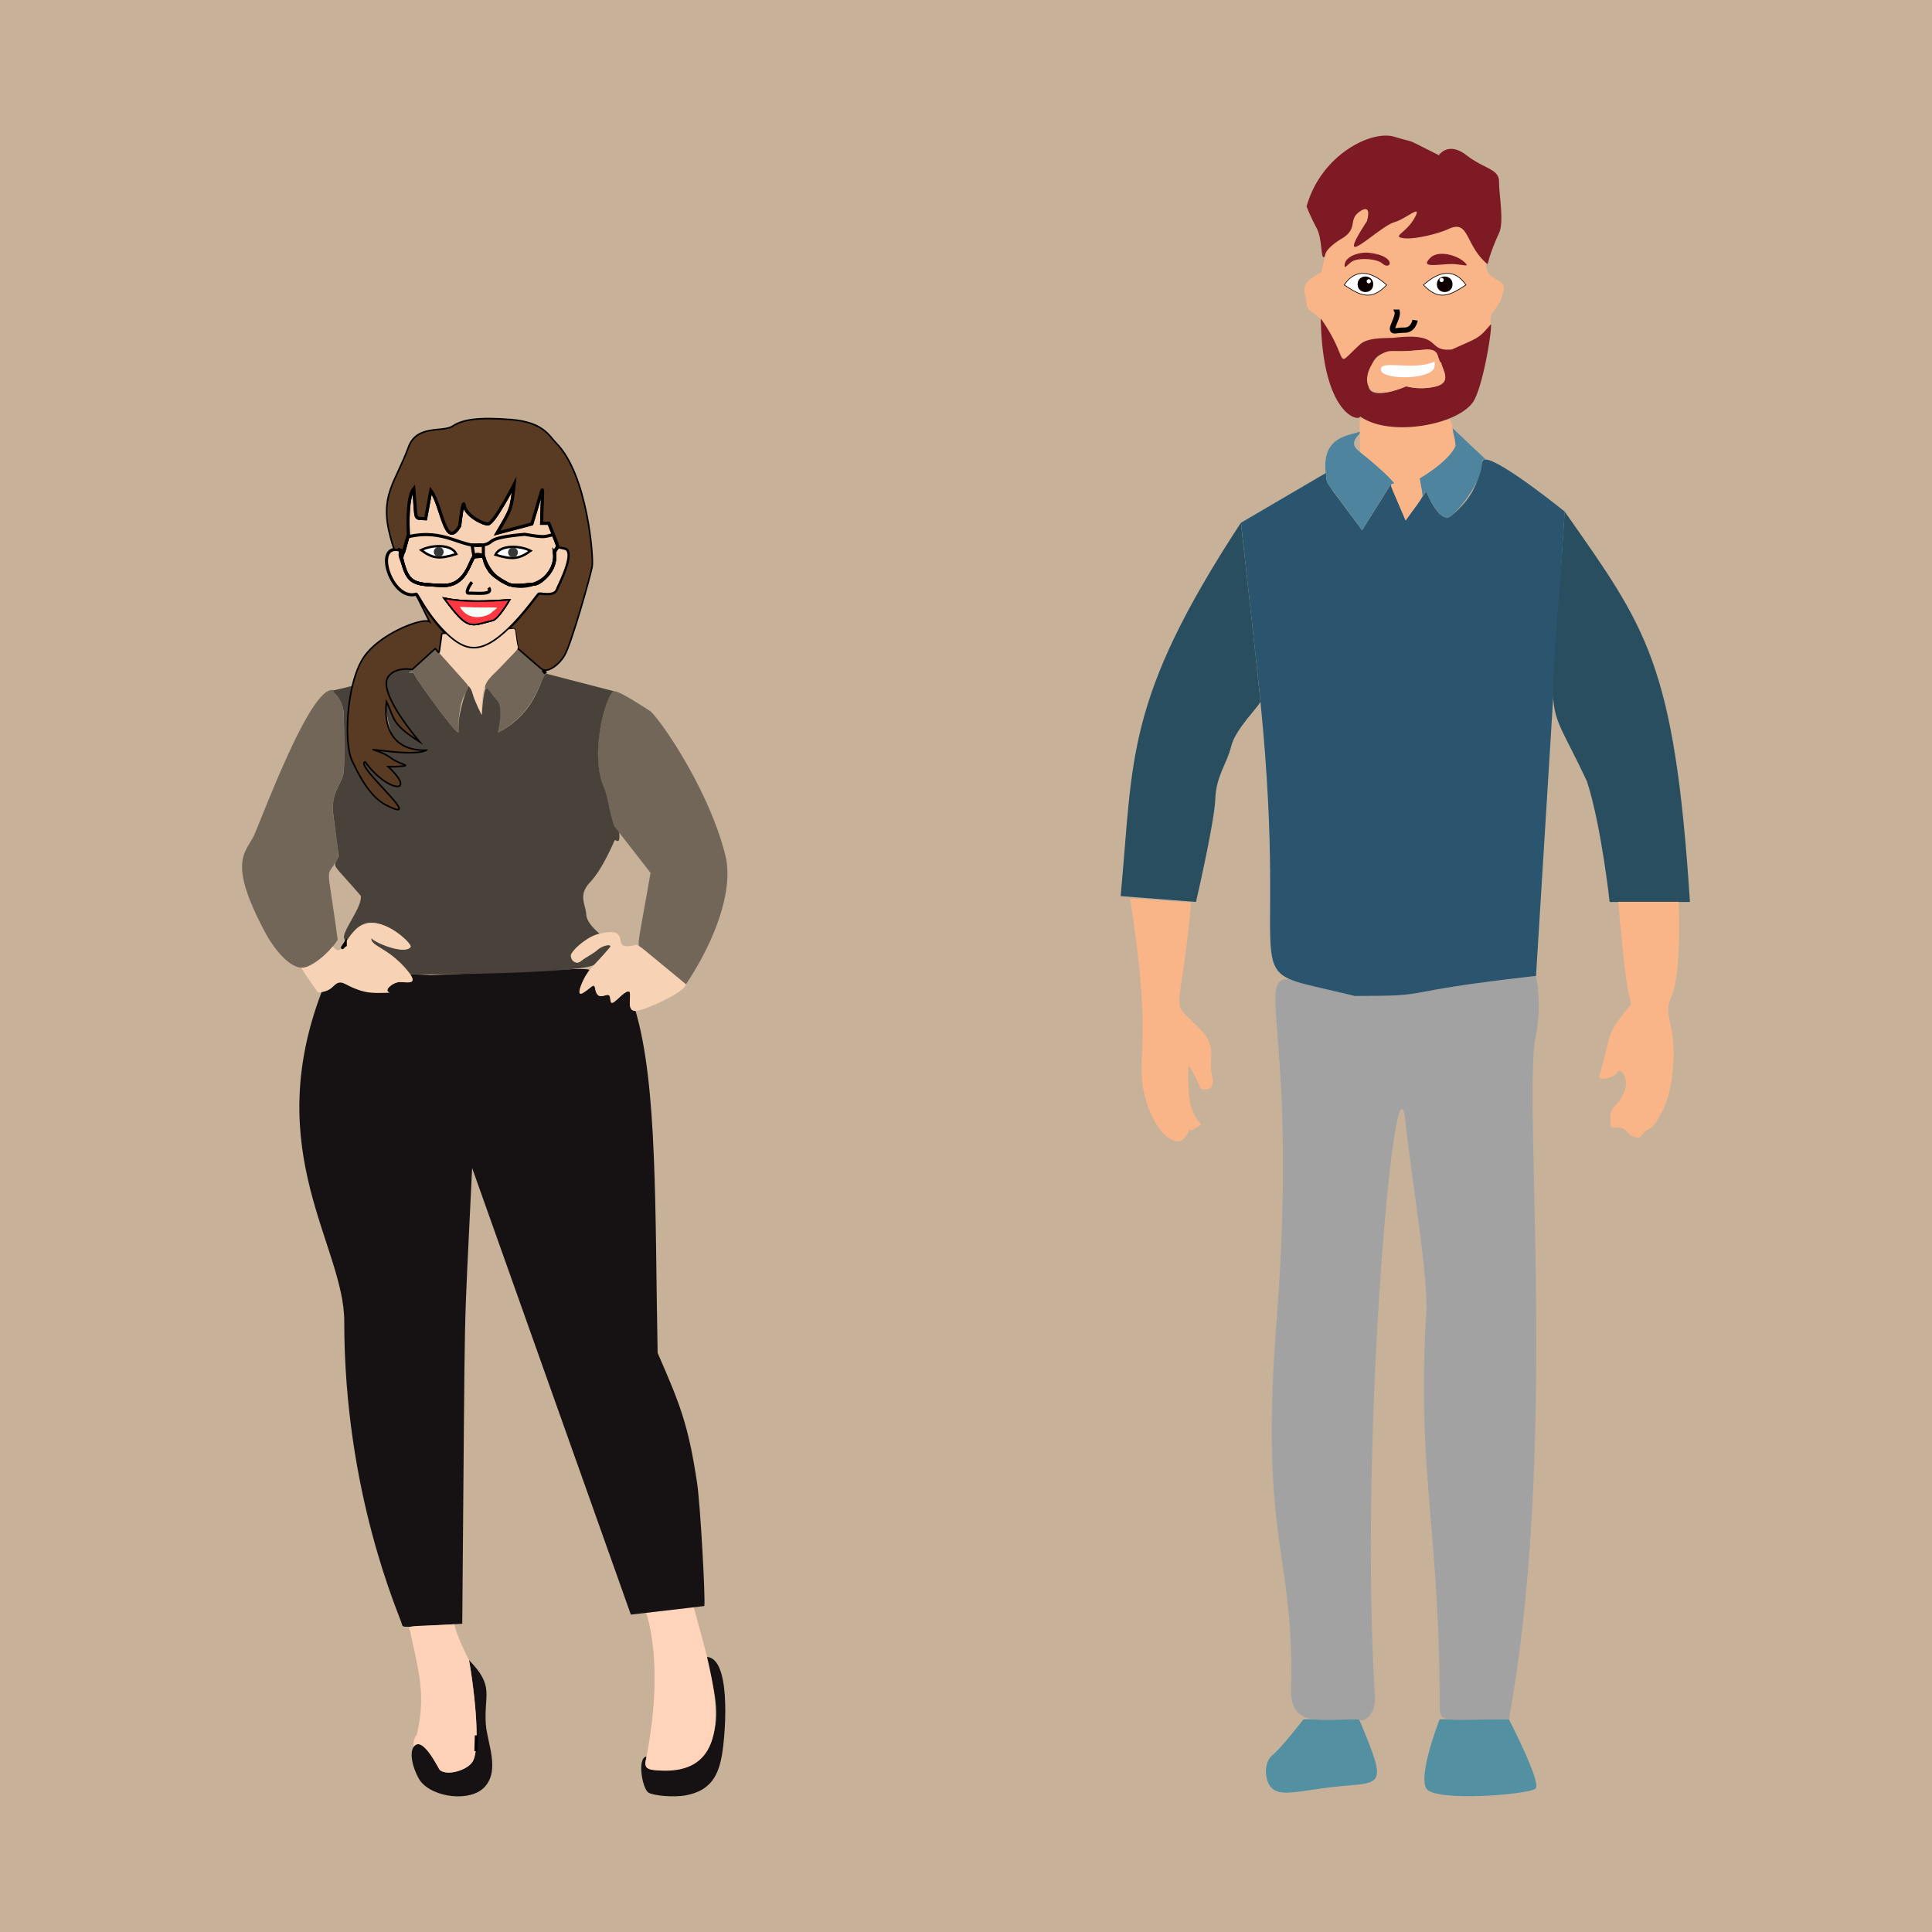 <svg xmlns="http://www.w3.org/2000/svg" viewBox="0 0 700 700"><path fill="#c7b299" d="M0 0h700v700H0z"/><path d="M511.39 137.54c-10.32.24-8.37 1-14.74-4.21l3.65-2.27c17.77-2.11 11-.07 21-1.05-1.82 6.4.24 4.59-9.91 7.53z" fill="#fff"/><path d="M205.34 215.26c-16.58 20.13-14.55 18.74-17.76 19.05-15.22 1.44-19.91 4.17-38.27-8.2 4.83-1.87 6.31-.87 6.31-.87l-4.88-9.94c-8.4 2.63-14.45-16-7.82-16.21-1.88-5.05-1.6-4.09-.31-8.13l1-18.78c48.35-.32 36.6-2.6 57.13 10.41 11.99 17.92 13.79 18.17 4.6 32.67z" fill="#f7d2b5"/><path d="M198.16 244.14c-2.29-.59-2.95 13.8-17.83 21.26.66-2.82 1.72-9.49-.24-11.65s-3.44-5.21-4.22-4.08c-.42-2.66-1.16-.94 11.83-14.69l9 7.79c1.53.06 1.16-.3 1.46 1.37z" fill="#726658"/><path d="M261.71 635c-1.26 8.26-4.18 13.7-13 15.44-4.59.91-12.21.15-13.84-1-2.08-1.43-4.1-12.14-.78-13 1-.21-2.61 4.22 2.67 4.83 14.64 1.65 21.12-5.78 22.51-16.6 1-8-1.4-16.1-3.42-24.34 8.89-.04 7.2 25.9 5.86 34.67zm-86.07 12.41c-5.16 5.66-18.61 3.88-23.19-1.93-2-2.58-4.59-9.67-2.57-12.56 3.19-4.52 9 8 9.48 8.39 2.68 2.24 9.64.12 11.72-2.82 3.65-5.15.1-30.54-1.16-37 9.46 9.57 5.33 12.63 6.11 23.31.47 6.58 5.23 16.47-.39 22.61z" fill="#161213"/><path d="M236.76 641.3c-2.7-.31-3.21-1.28-2.74-3.65 7-35.35.13-52.82.11-53.3l17.25-2c4.62 18.51 21.1 62.98-14.62 58.95z" fill="#ffd4bb"/><path d="M255.18 581.9l-26.61 3.1-57.51-161.82c-3.28 70-2.41 33.69-3.57 165.14-21.83 1.18-21.5 1.64-21.85.23-.88-3.51-20.91-47.16-20.91-109.77 0-27.31-30.29-61.33-8.21-119.34 0-.11 2.44-.26 3.69-1.61 5-5.36 3.42 2.5 21 1.78-2.58-.6 1.12-3.8 3.68-3.8 2 0 5.24.83 4.4-1.42-.68-1.8-2.48-1.43 6.77-1.08 67.87-2.66 58-3.52 55.84.73-1.42 2.84-3.32 7.33-.59 5.68s3.92-3.79 4.28-1.65c1 5.91 5.06.35 5.46 3.45.67 5.58 7.09-6.8 7.22-1.31.06 3-.74 6.09 2 6.07 8 27.17 7 72.16 8 123.91 8.07 18.46 11.1 25.94 14.25 46.8 1.24 7.85 3.14 43.01 2.66 44.91z" fill="#161213"/><path d="M248.52 356.64l-16.05-13.24c-1.93-1-1.44-.18 3.23-27.15l-13.31-17.11c-2.48-8.6-2.06-10-3.8-14.26-5.18-12.52 1.17-34.07 3.8-34.45 1.66-.23 9 4.52 13.07 7.13 2.76 1.79 21.12 27.52 27.33 52.28 3.58 14.35-5.97 34.55-14.27 46.8zm-124.03-76.98c-.47 4.27-4.75 7.6-3.8 15.2 2.07 16.64 2.64 14.81.3 18.48-2.9 4.49-2.26.12 1.36 27.15a27.15 27.15 0 01-10.93 9.74c-5.54 2.43-12.42-6.91-15.2-12.12-13.52-25.3-7.74-28.7-4.28-35.17 6.25-14.79 28.35-74.31 32.55-44.91 0-.03.51 17.35 0 21.63z" fill="#726658"/><path d="M222.63 304.61c-.47.95-4.28 10.22-8.79 15s-1.67 7.84-1.44 11.65c.16 2.58 2.43 4.95 4.9 7.09a14.2 14.2 0 00-5.48 2.65c-8.82 5.86-3.32 8.92-1.44 7.35s4.17-2.49 6.25-4.27 5.53-2.11 4.33-.7-4.16 4.71-5.45 6c-3.36 3.36-61.92 3.83-66.89 3.64-5.8-8.6-14.41-9.88-14.15-13.14 1.84 2 12.34 6.12 14.25 3.21.81-1.19-7.83-8.53-13.89-8.79-4.44-.18-7.26 3.36-9.77 7.49a6.54 6.54 0 00-.35-1.79c-1-2.37 6.67-11.4 6-15.44-10.4-12.07-10-10.12-8.5-13.29.73-1.58.56 0-1.48-16.42-1-7.6 3.33-10.93 3.8-15.2s0-21.63 0-21.63c-1.46-10.23-9.25-6.23 2.93-9.48-.68 3.86-2.91 20.65.16 27.07 2.61 5.46 6.39 13.07 12.46 16.16 15 7.59-11.89-14.65-7.7-15.69 8.23 11.18 19.15 11.81 8.31 1.7a19.77 19.77 0 002.85 0c6.89-.47 2.14-.24-2.13-3.33s-11.42-3.33 0-2.14 13.07-.48 13.07-.48-10.23.24-12.6-5.94c-1.3-3.35-4.42-20.11.71-5.69 1.19 3.32 9.5 8.55 9.5 8.55s-14.28-17.11-12-22.34c1.5-3.54 5.88-4.51 9.36-3.82l-1.42 1.3c1.15-.14 1.87-.11 1.94.14.47 1.67 16.15 23.29 16.15 21.15s-.22-4.58 1.71-11.43c3-9.91 2-4 6.73 5.26 0-.84.32-3.89.6-6.12.9-6.3 1.67-2.76 5 .88 2 2.16.9 8.83.24 11.65 15.26-7.65 15.33-21.9 17.83-21.26l24.23 6.29c-2.56.37-9 21.79-3.8 34.45 1.79 4.35 1.27 5.49 3.8 14.26 2.24 2.87 1.9 2.33 1.9 2.45.4 5.27-1.26 2.04-1.73 3z" fill="#49423a"/><path d="M184.13 217.64s-3.8 6.42-5.7 6.89c-8.15 2-8.55 3.74-16.87-7.37 6.77 1.36 15.68.97 22.57.48zm16.75-17.7c1.08 6.68-5.17 11.56-7.3 11.7-2.68.18-7.58 1-9.45 0s-5.69-3-6.85-5c-3.49-5.89.07-5.28-5.55-4.94-1.55 1.78-3 10.82-11.65 10.41-10.82-.52-12.77-.08-15.16-12.84 1.94.56.47 3.43 3.05-5.4-.22-3.84-.48-13.9 1.95-16.88 1.08 12.19-.16 10.62 4.28 10.94l1.89-10.21c4.13 5.35 5.1 21.87 10.46 12.82 0 0 1.19-10.69 1.67-7.36s6.41 6.65 8.55 6.65 9.51-14.26 9.51-14.26c-.95 9.06-1.1 8.91-6.19 17.59l12.6-3.33c5.06-16.45 3.88-16.42 3.56-.24h2.61c3.82 9.83 3.66 7.7 2.02 10.35z" fill="none" stroke="#000" stroke-miterlimit="10" stroke-width="1.13"/><path d="M166.07 265.16c0 2.14-15.68-19.48-16.15-21.15-.07-.25-.79-.28-1.94-.14l9.77-8.89c20.46 23.1 8.32 5.33 8.32 30.18z" fill="#726658"/><path d="M204.57 198.63c-2.94-.59-2.27-1-3.69 1.31 2.07 12.83-19.79 19.42-25.74 1.57l-3.41.2c-2 2.36-2.91 10.83-11.65 10.41-7.93-.39-11.81 0-13.73-6.83-.45-1.58-1.54-3.5-1.34-4.7a4 4 0 00-.09-1.31c-9.93-2.57-3 18.6 5.82 16 .43-.13 3.79 7.52 10.57 14.14 7.55 7.42 13.44 7.73 23-1.44 5.87-5.61 10.55-12.59 11-12.74.71-.23 5.69 1.19 6.64-1.67.45-1.32 7.25-14.02 2.62-14.94zm-26.14 25.9c-8.15 2-8.55 3.74-16.87-7.37 6.77 1.36 15.68 1 22.57.48 0 0-3.8 6.42-5.7 6.89z" fill="none" stroke="#000" stroke-miterlimit="10" stroke-width="1.13"/><path d="M184.13 217.64s-3.8 6.42-5.7 6.89c-8.15 2-8.55 3.74-16.87-7.37 6.77 1.36 15.68.97 22.57.48z" fill="none" stroke="#000" stroke-miterlimit="10" stroke-width="1.13"/><path d="M214.55 205.29c-.71 3.76-7.54 28-10 32.14-2.13 3.7-5.51 5.44-6.67 5.39-1.71-.08-.45.59-10.22-7.84-1.42-8.47-.38-7.17-3.37-7 5.87-5.61 10.55-12.59 11-12.74.71-.23 5.69 1.19 6.64-1.67.45-1.34 7.25-14 2.62-15-3.17-.63-1.71 1.23-5.71-9-3.48 0-2.64 1.94-2.41-9.72.06-3.32.91-5.25-3.76 10l-12.6 3.33c5.1-8.71 5.24-8.52 6.19-17.59 0 0-7.37 14.26-9.51 14.26s-8.08-3.33-8.55-6.65-1.67 7.36-1.67 7.36c-5.35 9-6.2-7.3-10.46-12.82l-1.89 10.21c-4.44-.32-3.2 1.25-4.28-10.94-2.43 3-2.17 13-1.95 16.88-2.67 9.14-.7 5.47-4.23 5.22-.9-.07-.93.46-2.27-4.57-4.07-15.09 1.78-19.54 6.55-32.54 3.05-8.32 12.4-5.23 16-7.61s9.27-3.32 21.14-2.37 13.78 5.94 16.4 8.55c11.32 11.37 13.58 41.64 13.01 44.72z" fill="#593b23" stroke="#000" stroke-miterlimit="10" stroke-width=".56"/><path d="M181 242.08c-3.78 4-6.48 4.13-6.48 16.91-7.34-14.4 2.29-2.51-15.47-22.55 1.27-8 .7-6.89 2.27-7 7.55 7.42 13.44 7.73 23-1.44 2.91-.18 2-1.18 3 5.1.48 2.51 1.47.73-6.32 8.98z" fill="#f7d2b5"/><path d="M161.31 229.44c-1.57.11-1.09-.46-1.6 2.79-.84 5.3-.25 4.68-2 2.75l-8.35 7.59s-6-1.19-8.71 2.67c-3.48 5 7.48 18.84 11.36 23.49-10.57-6.64-9-8.62-12-14.5-1.14 10.67 3.34 17.84 14.4 17.58 0 0-1.67 1.67-13.07.48s-4.28-1 0 2.14 9 2.86 2.13 3.33a19.77 19.77 0 01-2.85 0c10.75 10 0 9.65-8.31-1.7-4.22 1.05 22.75 23.32 7.7 15.69-6.07-3.09-9.85-10.7-12.46-16.16-2.94-6.14-2.1-26.45 3.56-36.36 5.42-9.47 22.15-15.6 24.48-14-10.21-20.87-2.39-3.71 5.72 4.21z" fill="#593b23" stroke="#000" stroke-miterlimit="10" stroke-width=".56"/><path d="M200.88 199.94c1.08 6.68-5.17 11.56-7.3 11.7-2.68.18-7.58 1-9.45 0s-5.69-3-6.85-5c-3.49-5.89.07-5.28-5.55-4.94-1.55 1.78-3 10.82-11.65 10.41-10.82-.52-12.77-.08-15.16-12.84 1.94.56.47 3.43 3.05-5.4-.22-3.84-.48-13.9 1.95-16.88 1.08 12.19-.16 10.62 4.28 10.94l1.89-10.21c4.13 5.35 5.1 21.87 10.46 12.82 0 0 1.19-10.69 1.67-7.36s6.41 6.65 8.55 6.65 9.51-14.26 9.51-14.26c-.95 9.06-1.1 8.91-6.19 17.59l12.6-3.33c5.06-16.45 3.88-16.42 3.56-.24h2.61c3.82 9.83 3.66 7.7 2.02 10.35z" fill="none" stroke="#000" stroke-miterlimit="10" stroke-width="1.13"/><path d="M184.13 217.64s-3.8 6.42-5.7 6.89c-8.15 2-8.55 3.74-16.87-7.37 6.77 1.36 15.68.97 22.57.48z" fill="#fc3842"/><path d="M177.81 222.2c3.38-3.25 5-1.54-11.19-2.32 3.54 6.06 10.38 3.06 11.19 2.32z" fill="#f5fff8"/><path d="M171 210.93c-.9 1.07-2.62 4.1-1.13 4 2.24-.14 9.16.86 7.18-2" fill="none" stroke="#000" stroke-miterlimit="10" stroke-width="1.13"/><path d="M179.5 201c1.86-3.85 9.16-3.28 12.74-1.43-4.24 3.11-6.83 3.21-12.74 1.43z" fill="#fff" stroke="#000" stroke-miterlimit="10" stroke-width=".85"/><path d="M187.64 200.15a1.77 1.77 0 01-3.54 0 1.77 1.77 0 013.54 0z" fill="#353938"/><path d="M165.33 200.74c-1.86-3.84-9.16-3.28-12.74-1.43 4.28 3.17 6.83 3.26 12.74 1.43z" fill="#fff" stroke="#000" stroke-miterlimit="10" stroke-width=".85"/><path d="M157.19 199.94a1.77 1.77 0 003.54 0 1.77 1.77 0 00-3.54 0z" fill="#353938"/><path d="M200.88 199.94c1.08 6.68-5.17 11.56-7.3 11.7-2.68.18-7.58 1-9.45 0-12.47-6.53-6-10.78-11.29-10.78-2.59 0-2.87 11.73-12.76 11.26-10.82-.52-12.77-.08-15.16-12.84.9.26 1.15.69 1.16 1.05 1.7-5.84 1.6-6 1.72-5.84 13.57-3.22 19.48 4.35 27.16 3 4.94-.91-.06-2.52 15.14-3.9 7.8 1.36 7.05.79 10.36.13 2.05 5.28 1.97 3.71.42 6.22z" fill="none" stroke="#000" stroke-miterlimit="10" stroke-width="1.13"/><path d="M175.14 201.5c0 .11.28 0-3.41.21l-.69-4.23c4.96 0 3.96-1.05 4.1 4.02z" fill="none" stroke="#000" stroke-miterlimit="10" stroke-width="1.13"/><path d="M144.92 355.81c-2.57 0-6.26 3.2-3.68 3.8-6.81.28-9.25.47-15.8-3-4.62-2.42-3.51 2.55-10.21 3-3.2-4.5-6.07-8.76-6.07-9 3.6.27 9.09-4.86 11.42-7.71 3.17 3.92 3.61-1.19 8-5.76 7.9-8.29 20.91 4.88 20.19 5.94-1.86 2.83-12.36-1.17-14.25-3.21-.18 2.22 2.68 2.72 7.58 6.41a52.31 52.31 0 016.57 6.73c2.39 3.68-.87 2.8-3.75 2.8z" fill="#f7d2b5"/><path d="M125.09 342.43c-.87.45-1.74 2.12 0-.63z" fill="none" stroke="#000" stroke-miterlimit="10" stroke-width="1.13"/><path d="M248.52 356.64c-.24 2.89-15.31 9.64-18.21 9.64-5.37.05 2.39-12.87-7.09-3.81-2.26 2.13-2 0-2.14-1-.41-3.19-4.48 2.57-5.46-3.45-.36-2.14-1.54 0-4.28 1.65-3.36 2 .27-6 2.59-8.68.88-1 4-4.05 7-7.69 1.2-1.41-2.26-1.09-4.33.7s-4.23 2.62-6.25 4.27-3.68-1.18-3.55-2.13c.17-1.43 5.59-6.78 10.47-7.87 12.86-2.95 2.57 7 13.29 4 2.69 1.57.27-.21 17.96 14.37z" fill="#f7d2b5"/><path d="M197.68 244l-1-1.24z" fill="none" stroke="#000" stroke-miterlimit="10" stroke-width="1.13"/><path d="M171.08 638.49c-2.1 3-9.05 5-11.72 2.82-.42-.36-6.32-12.88-9.48-8.39a5.8 5.8 0 011.11-4.41c3.78-15.09-.06-25.51-2.27-37-.58-2.88-3.26-2 15.76-3 .52-.06-.65.74 5.44 13 1.25 6.36 4.78 31.87 1.16 36.98z" fill="#fed2b9"/><path d="M172.6 628.77c0 1.51 0 4.21-.16 5.72.05-1.91.11-3.81.16-5.72z" fill="none" stroke="#000" stroke-miterlimit="10" stroke-width="1.13"/><path d="M544.66 105.83c-2 7.71-5.44 6.36-4.44 11.6-4.74 5.51-4.23 4.68-14.15 9.19-9.53.92-3-6.28-20.83-4.27-2.73.31-9.41-.31-12.45 2.42s-5.15 8.8-7.57 2.75c-6.83-17-11.29-12.68-11.83-17.5-.62-5.51-3.15-6.68 5.36-11.43 1.94-8.84 2-8.75 7.68-12.33s1.83-6.67 6.36-9.71 2.44 3.63 2.44 3.63c-13 20 4 2 10 .31 4.25-1.21 10.32-7 7.28-1.52s-8.2 6.69-4.24 7.29S521 84.74 525 82.91c7.3-3.34 5.66 5.48 13.31 12.2.16 8.02 7.95 4.74 6.35 10.72z" fill="#f9b588"/><path d="M556.4 648c-2.13 2.21-36.6 5-39.63 0s4.84-25.07 4.84-25.07h25.09s11.83 22.87 9.7 25.07zm-77.65 0c-10.68 1.56-14.95 2.42-17.79 0s-3.25-9.43 0-12 11.32-13.08 11.32-13.08c20.37 0 20.15-.28 20.36.5 11.36 27.07 7.59 21.46-13.89 24.58z" fill="#5390a2"/><path d="M546.7 622.94c-24.75 0-25.09 1.89-25.09-5.67 0-62.67-8.37-85-4.84-141.54.8-13-5.67-51-7.48-68.75-3.5-34.85-17 112.88-11.14 207.07.56 8.69-5.32 10.1-5.65 8.89-15 0-25.18 3-24.76-11.58 1.36-48.15-11.32-52.15-5.36-130.79 10.9-139-21.07-132.09 28.49-119.7 31 0 11.13-1.12 65.66-7.28a58.4 58.4 0 01-.09 21.84c-4.82 22.88 8.34 148.68-9.74 247.51z" fill="#a2a2a2"/><path d="M566.91 185.34l-10.38 168.25c-54.48 6.15-34.67 7.28-65.66 7.28-46.27-11.57-23.13 4-34.19-106.68 0-1.21-6.91-63.47-7.05-64.79l30.81-18.06c.36 4.56-1.07 1.61 13.08 20.77l10.3-16.47 5.47 12.93 7.48-10.51c1.54 3.92 5.61 11.55 8.89 8.9 13.21-10.52 9.36-20.78 12.66-20.48 5.78.38 28.59 18.86 28.59 18.86z" fill="#2b556e"/><path d="M612.3 326.79h-29.1s-3-27.6-8.21-43.66c-16.62-35.61-13.34-12.54-8.08-97.79 29.46 42.06 39.77 54.48 45.39 141.45zm-155.62-72.65c0 1.28-9.05 9.84-10.59 16.23s-5.45 10.62-5.76 19.11-7 37.31-7 37.31l-27.3-2.11c4.71-50.21 1.39-70.81 43.57-135.28.03 0 5.67 50.77 7.08 64.74z" fill="#294e60"/><path d="M435.16 394.5s-4.24-9.1-4.53-8.28-.31 10.76.9 14.63c2.75 8.77 6.33 5 0 8.82 0 0-.56-.35-.9-.54.9.54-2.13 4.4-3.35 4.4-6.82 0-11.37-11.15-12.73-17.37-3.14-14.22 3.37-16.7-5.09-70.67l22.11 1.56c-4.13 45.14-8.55 33.48 3.59 46.2 6.07 6.34 2.44 9.93 4 16.55s-4 4.7-4 4.7zm170.48-21.42c1.24 5.08 1.47 21.64-3.94 30.58-4.1 7.81-3.57 3.32-7 7.85-1.21 1.63-2.72 0-3.65 0s-1.51-3-5-3-2.29-.27-2.59-3.79 3.34-4.33 5.16-9.47-1.82-8.66-2.57-6.78-7.13 3.52-6.53 1.36c4.81-16.92 2-14.53 11.52-26-1.29-5.48-2-6.19-4.72-37.08h21.92c1.24 45.25-6.78 29.25-2.6 46.33z" fill="#f9b588"/><path d="M538.32 166.46c0 .17-1.34-.35-1.34 1.09 0 6.48-7.26 16.18-11.32 19.41-2.28 1.84-4.84-1.25-6.63-4.29-3.07-5.23-1.55-5.61-3.57-2.78l-1.11-6.57s10.56-6 13-11.8c0-7.11-6.86-11.52 10.97 4.94zm-33.08 8.66c-2 .74-.77-.51-11.72 17l-12.54-17c-4.25-18.34 9.35-17.06 12.52-19.1-.57 1.31-5.32 4.16-1.3 7.29 3.48 2.79 10.28 8.31 13.04 11.81z" fill="#4e849e"/><path d="M514.35 173.32c1.4 8.28 2.34 4.83-5.06 15.25-6.3-14.88-6-12.72-4.05-13.45 0 0-3.21-4.07-12.45-11.33 0-21.64-3.44-7.22 19.42-9.28 16.67-1.53 12.33-7.24 15.14 7-2.44 5.76-13 11.81-13 11.81z" fill="#f9b588"/><path d="M543.14 84.43c-5.19 11.39-3.39 12-4.88 10.68-7.47-6.83-6-15.53-13.31-12.2-3.94 1.83-12.74 4-16.67 3.35s1.21-1.83 4.24-7.29-3 .31-7.28 1.52c-5.9 1.69-22.82 19.44-10-.31 0 0 2.12-6.66-2.44-3.63s-.59 6.07-6.36 9.71c-.19.12-6.41 3.67-6.41 6.58-1.64 2.1-.71-5.93-3-10.22a71.47 71.47 0 01-3.63-7.81c5.13-18.57 23.38-27.84 31.85-25.25 8.76 2.67 2.33-.19 16.08 6.67 0 0 3.32-5.15 10 0s11.81 4.86 11.81 9.7 1.86 14.56 0 18.5z" fill="#7e1a24"/><path d="M505.84 112.14c0 .51 1.32.41-.6 4.75s.2 2.63 3.54 2.73 3.94-3.61 3.94-3.61" fill="none" stroke="#000" stroke-miterlimit="10" stroke-width="1.92"/><path d="M515.75 103.24c5.53 5.85 9.47 3.94 15.37 0-4.12-6.17-9.88-5-15.37 0z" fill="#fff" stroke="#000" stroke-miterlimit="10" stroke-width=".24"/><path d="M526.27 103c0 3.75-5.66 3.75-5.66 0s5.66-3.76 5.66 0z" fill="#0d0200"/><path d="M502.41 103.24c-5.53 5.85-9.47 3.94-15.37 0 4.12-6.17 9.88-5 15.37 0z" fill="#fff" stroke="#000" stroke-miterlimit="10" stroke-width=".24"/><path d="M491.89 103c0 3.75 5.66 3.75 5.66 0s-5.66-3.76-5.66 0z" fill="#0d0200"/><path d="M496 91.59c-3.59-.39-9.41 1.4-8.77 5.23.92-.54 1.63-1.39 2.53-2 2.61-1.66 9.22-1 11 .58 3.24 2.95 5.61-2.65-4.76-3.81zm22.38 1.7c-4.76 4.5 4.17 2 8.92 2.44 3.93.38 4.77.87 3.72-.31-2.62-2.96-9.74-4.87-12.64-2.13zm21.84 24.14c-4.74 5.51-4.23 4.68-14.15 9.19-9.53.92-3-6.28-20.83-4.27-2.73.31-9.41-.31-12.45 2.42-10 9.12-3 6.67-14.25-9.39.62 35.57 14.25 37.53 14.25 35.48 11.08 7.93 36.46 2.8 41.27-5.76 3.33-5.93 6.46-24.73 6.16-27.67zM520.4 140a22.4 22.4 0 01-10.91 0s-14.18 6.15-13.66-1c.83-10.95 3.93-11.58 12.68-11.76 6.84-.14 11.45-1.82 12.43 1.67 1.06 3.85 5.78 9.37-.54 11.09z" fill="#7e1a24"/><path d="M522.22 131.46c-2-1.13.08-5.38-6.07-4.79-10.1 1-9.43.34-12.43.54-8.69.59-15.64 22 5.77 12.74a22.4 22.4 0 0010.91 0c5.76-1.52 2.13-6.07 1.82-8.49zm-2.65 2c-2.15 4.3-19.27 4.15-19.27.44-.26-3.66 11.6.5 19.27-2.79.54-.27.16 2.02 0 2.31z" fill="#f9b588"/><path d="M523.08 101.53a.76.76 0 01-1.51 0 .76.76 0 111.51 0zm-26.39.47a.76.76 0 01-1.51 0 .76.76 0 111.51 0z" fill="#fff"/></svg>
